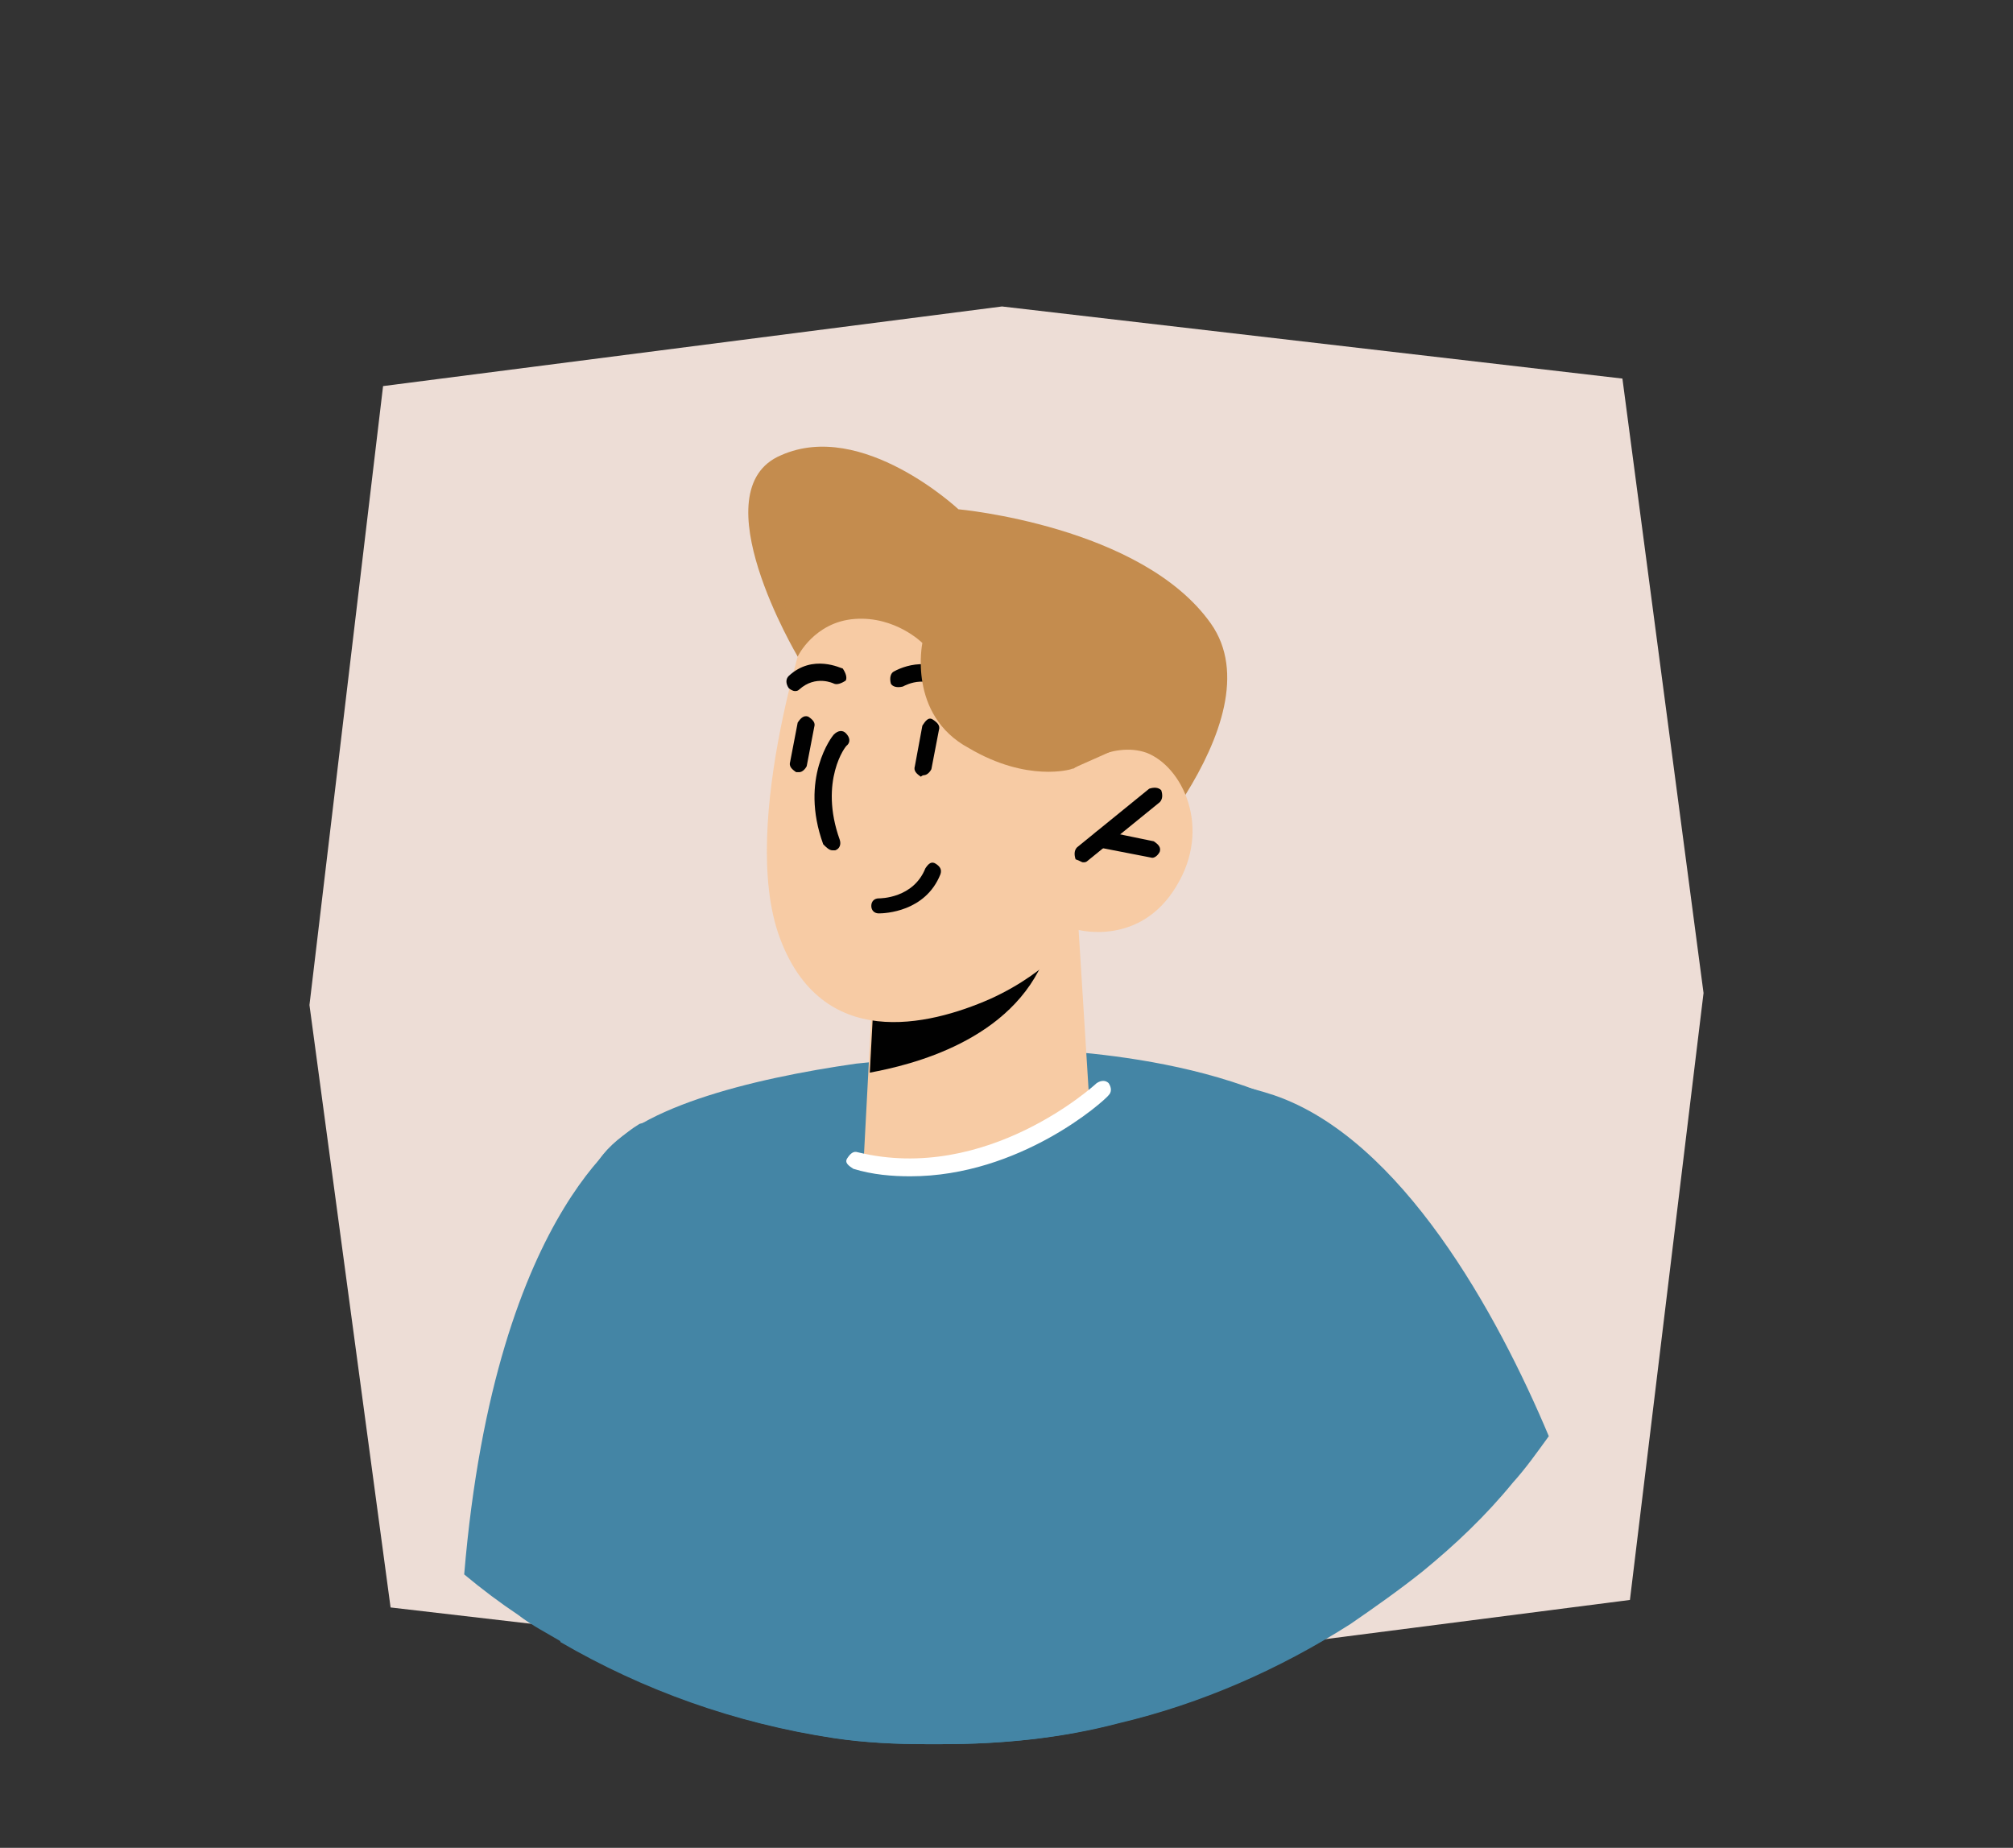 <?xml version="1.0" encoding="utf-8"?>
<!-- Generator: Adobe Illustrator 24.3.0, SVG Export Plug-In . SVG Version: 6.00 Build 0)  -->
<svg version="1.1" id="Calque_1" xmlns="http://www.w3.org/2000/svg" xmlns:xlink="http://www.w3.org/1999/xlink" x="0px" y="0px"
	 viewBox="0 0 134 123" style="enable-background:new 0 0 134 123;" xml:space="preserve">
<rect x="0" y="0" width="134" height="123" fill="#333333" stroke="none"/>
<style type="text/css">
	.st0{fill:#EDDDD6;}
	.st1{fill:#474780;}
	.st2{fill:#FCB45D;}
	.st3{fill:#F8A398;}
	.st4{fill:#010101;}
	.st5{fill:#FFFFFF;}
	.st6{fill:#FCB35B;}
	.st7{fill:#D19865;}
	.st8{fill:#7772D3;}
	.st9{fill:#46467F;}
	.st10{fill:#C49576;}
	.st11{fill:#F7734F;}
	.st12{fill:#2D328F;}
	.st13{fill:#9492C7;}
	.st14{fill:#7470B3;}
	.st15{fill:#2F3180;}
	.st16{fill:#F3C0BC;}
	.st17{fill:#65477F;}
	.st18{fill:#E56445;}
	.st19{fill:#FCD69F;}
	.st20{fill:#FEBF6A;}
	.st21{fill:#4485A5;}
	.st22{fill:#E24786;}
	.st23{fill:#FCA397;}
	.st24{fill:#7A491D;}
	.st25{fill:#EFADA3;}
	.st26{fill:#273339;}
	.st27{fill:#F47351;}
	.st28{fill:#B77E34;}
	.st29{fill:#C48C4E;}
	.st30{fill:#F7CBA4;}
	.st31{fill:#7C3C1D;}
	.st32{fill:#A85527;}
	.st33{fill:#CC997F;}
	.st34{fill:#D8B7A9;}
	.st35{fill:#F7C29A;}
	.st36{fill:#E5AC39;}
</style>
<polygon class="st0" points="25.5,25.7 20.6,66.9 26,107 67.3,111.8 108.5,106.5 113.4,66.1 108,25.2 66.7,20.4 "/>
<g id="Calque_2_3_">
	<g>
		<path class="st21" d="M30.9,104.8c1.2,1,2.4,1.9,3.6,2.7c0.9,0.7,1.9,1.2,2.9,1.8c5.5,3.2,11.6,5.4,18.2,6.4
			c2,0.3,4.1,0.4,6.1,0.4c0.3,0,0.7,0,1,0c4.1,0,8-0.4,11.8-1.4c5.5-1.3,10.7-3.6,15.4-6.6c1.6-1.1,3.3-2.3,4.8-3.5
			c2.2-1.8,4.2-3.7,6-5.9c0.9-1,1.6-2,2.4-3.1c-3.4-8.1-9.8-19.8-18.3-22.7c-13.5-4.5-42.2,1.9-42.2,1.9S33,79.8,30.9,104.8z"/>
	</g>
	<g>
		<path class="st21" d="M37.3,109.3c5.5,3.2,11.6,5.4,18.2,6.4c2,0.3,4.1,0.4,6.1,0.4c0.3,0,0.7,0,1,0c4.1,0,8-0.4,11.8-1.4
			c5.5-1.3,10.7-3.6,15.4-6.6c1.6-1.1,3.3-2.3,4.8-3.5c-0.1-13.2-1.1-25.2-4.3-28.1c-1.6-1.4-3.5-2.6-5.6-3.5c-4.7-2-9.9-2.7-13.4-3
			c-2.3-0.1-3.7-0.1-3.7-0.1s-3.1,0.1-7.1,0.5c-1.1,0.1-2.3,0.3-3.5,0.4c-7,1-15.2,3-17.3,6.7C38.1,81,37.4,95.3,37.3,109.3z"/>
	</g>
	<g>
		<path class="st29" d="M53.1,43.7c0,0-6.6-11.1-1.1-13.4c5.4-2.4,11.8,3.6,11.8,3.6s12.2,1.1,16.8,7.6c4.6,6.5-6.8,17.9-6.8,17.9
			L53.1,43.7z"/>
	</g>
	<g>
		<g>
			<path class="st30" d="M71.8,61.9l0.7,11.2c0,0-1.9,3.3-8.3,4.3c-4.8,0.7-6.7-0.3-6.7-0.3l0.3-5.7l0.3-5.6l11.6-3.3L71.8,61.9z"/>
		</g>
	</g>
	<g>
		<g>
			<path class="st4" d="M69.8,62.5c0,0.3-0.1,0.7-0.2,1.1c-2.2,5.7-9,7.3-11.7,7.8l0.3-5.6L69.8,62.5z"/>
		</g>
	</g>
	<g>
		<g>
			<path class="st30" d="M54.1,40.4c0,0-5,14.4-2.2,22s9.9,5.9,14,4.1c4.2-1.9,5.9-4.6,5.9-4.6s4.1,1.1,6.5-2.9c2.4-3.9,0.4-8-2-8.9
				c-2.3-0.8-4.9,1.1-4.9,1.1l1.9-4.2C73.2,47,62.7,27.2,54.1,40.4z"/>
		</g>
	</g>
	<g>
		<path class="st4" d="M72.1,57.4c0.1,0,0.2,0,0.3-0.1l4.8-3.9c0.2-0.2,0.2-0.5,0.1-0.8c-0.2-0.2-0.5-0.2-0.8-0.1l-4.8,3.9
			c-0.2,0.2-0.2,0.5-0.1,0.8C71.9,57.3,72,57.4,72.1,57.4z"/>
	</g>
	<g>
		<path class="st4" d="M76.7,57.1c0.2,0,0.4-0.2,0.5-0.4c0.1-0.3-0.1-0.5-0.4-0.7l-3.4-0.7c-0.3-0.1-0.5,0.1-0.7,0.4
			c-0.1,0.3,0.1,0.5,0.4,0.7L76.7,57.1C76.7,57,76.7,57.1,76.7,57.1z"/>
	</g>
	<g>
		<path class="st4" d="M63.8,46.5c0.1,0,0.2,0,0.3-0.1c0.2-0.2,0.2-0.5,0-0.8c-1.6-2-3.7-1.4-4.6-0.9c-0.2,0.1-0.3,0.4-0.2,0.8
			c0.1,0.2,0.4,0.3,0.8,0.2c0.2-0.1,1.8-1,3.2,0.7C63.4,46.4,63.7,46.5,63.8,46.5z"/>
	</g>
	<g>
		<path class="st4" d="M52.9,46c0.1,0,0.2,0,0.3-0.1c1.1-1,2.3-0.4,2.3-0.4c0.2,0.1,0.5,0,0.8-0.2c0.1-0.2,0-0.5-0.2-0.8
			c-0.1,0-2-1-3.6,0.5c-0.2,0.2-0.2,0.5,0,0.8C52.6,45.9,52.8,46,52.9,46z"/>
	</g>
	<g>
		<path class="st4" d="M55.4,56.6c0.1,0,0.1,0,0.2,0c0.3-0.1,0.4-0.4,0.3-0.7c-1.4-3.9,0.4-6.3,0.5-6.3c0.2-0.2,0.2-0.5-0.1-0.8
			c-0.2-0.2-0.5-0.2-0.8,0.1c-0.1,0.1-2.3,2.9-0.7,7.3C55,56.4,55.2,56.6,55.4,56.6z"/>
	</g>
	<g>
		<path class="st4" d="M53.2,51.4c0.2,0,0.4-0.2,0.5-0.4l0.5-2.6c0.1-0.3-0.1-0.5-0.4-0.7c-0.3-0.1-0.5,0.1-0.7,0.4l-0.5,2.6
			c-0.1,0.3,0.1,0.5,0.4,0.7C53.2,51.4,53.2,51.4,53.2,51.4z"/>
	</g>
	<g>
		<path class="st4" d="M61.5,51.6c0.2,0,0.4-0.2,0.5-0.4l0.5-2.6c0.1-0.3-0.1-0.5-0.4-0.7s-0.5,0.1-0.7,0.4L60.9,51
			c-0.1,0.3,0.1,0.5,0.4,0.7C61.4,51.6,61.5,51.6,61.5,51.6z"/>
	</g>
	<g>
		<path class="st29" d="M53.1,43.7c0,0,1.1-2.3,3.8-2.5c2.7-0.2,4.5,1.6,4.5,1.6s-1,4.8,3.1,7c3.9,2.3,6.8,1.4,6.8,1.4l2.7-1.2
			l1.8-4.1l-8.6-8.1l-10.6-4.8l-4.9,5L53.1,43.7z"/>
	</g>
	<g>
		<path class="st4" d="M58.5,60.8c0.4,0,3.1-0.1,4.1-2.6c0.1-0.3,0-0.5-0.3-0.7s-0.5,0-0.7,0.3c-0.8,2-3,2-3.1,2
			c-0.3,0-0.5,0.2-0.5,0.5C58,60.6,58.2,60.8,58.5,60.8L58.5,60.8z"/>
	</g>
	<g>
		<path class="st5" d="M60.6,78.3c7.3,0,12.9-5,13.2-5.4c0.2-0.2,0.2-0.5,0-0.8c-0.2-0.2-0.5-0.2-0.8,0c-0.1,0.1-7.3,6.7-15.9,4.6
			c-0.3-0.1-0.5,0.1-0.7,0.4s0.1,0.5,0.4,0.7C58.1,78.2,59.4,78.3,60.6,78.3z"/>
	</g>
</g>
</svg>
